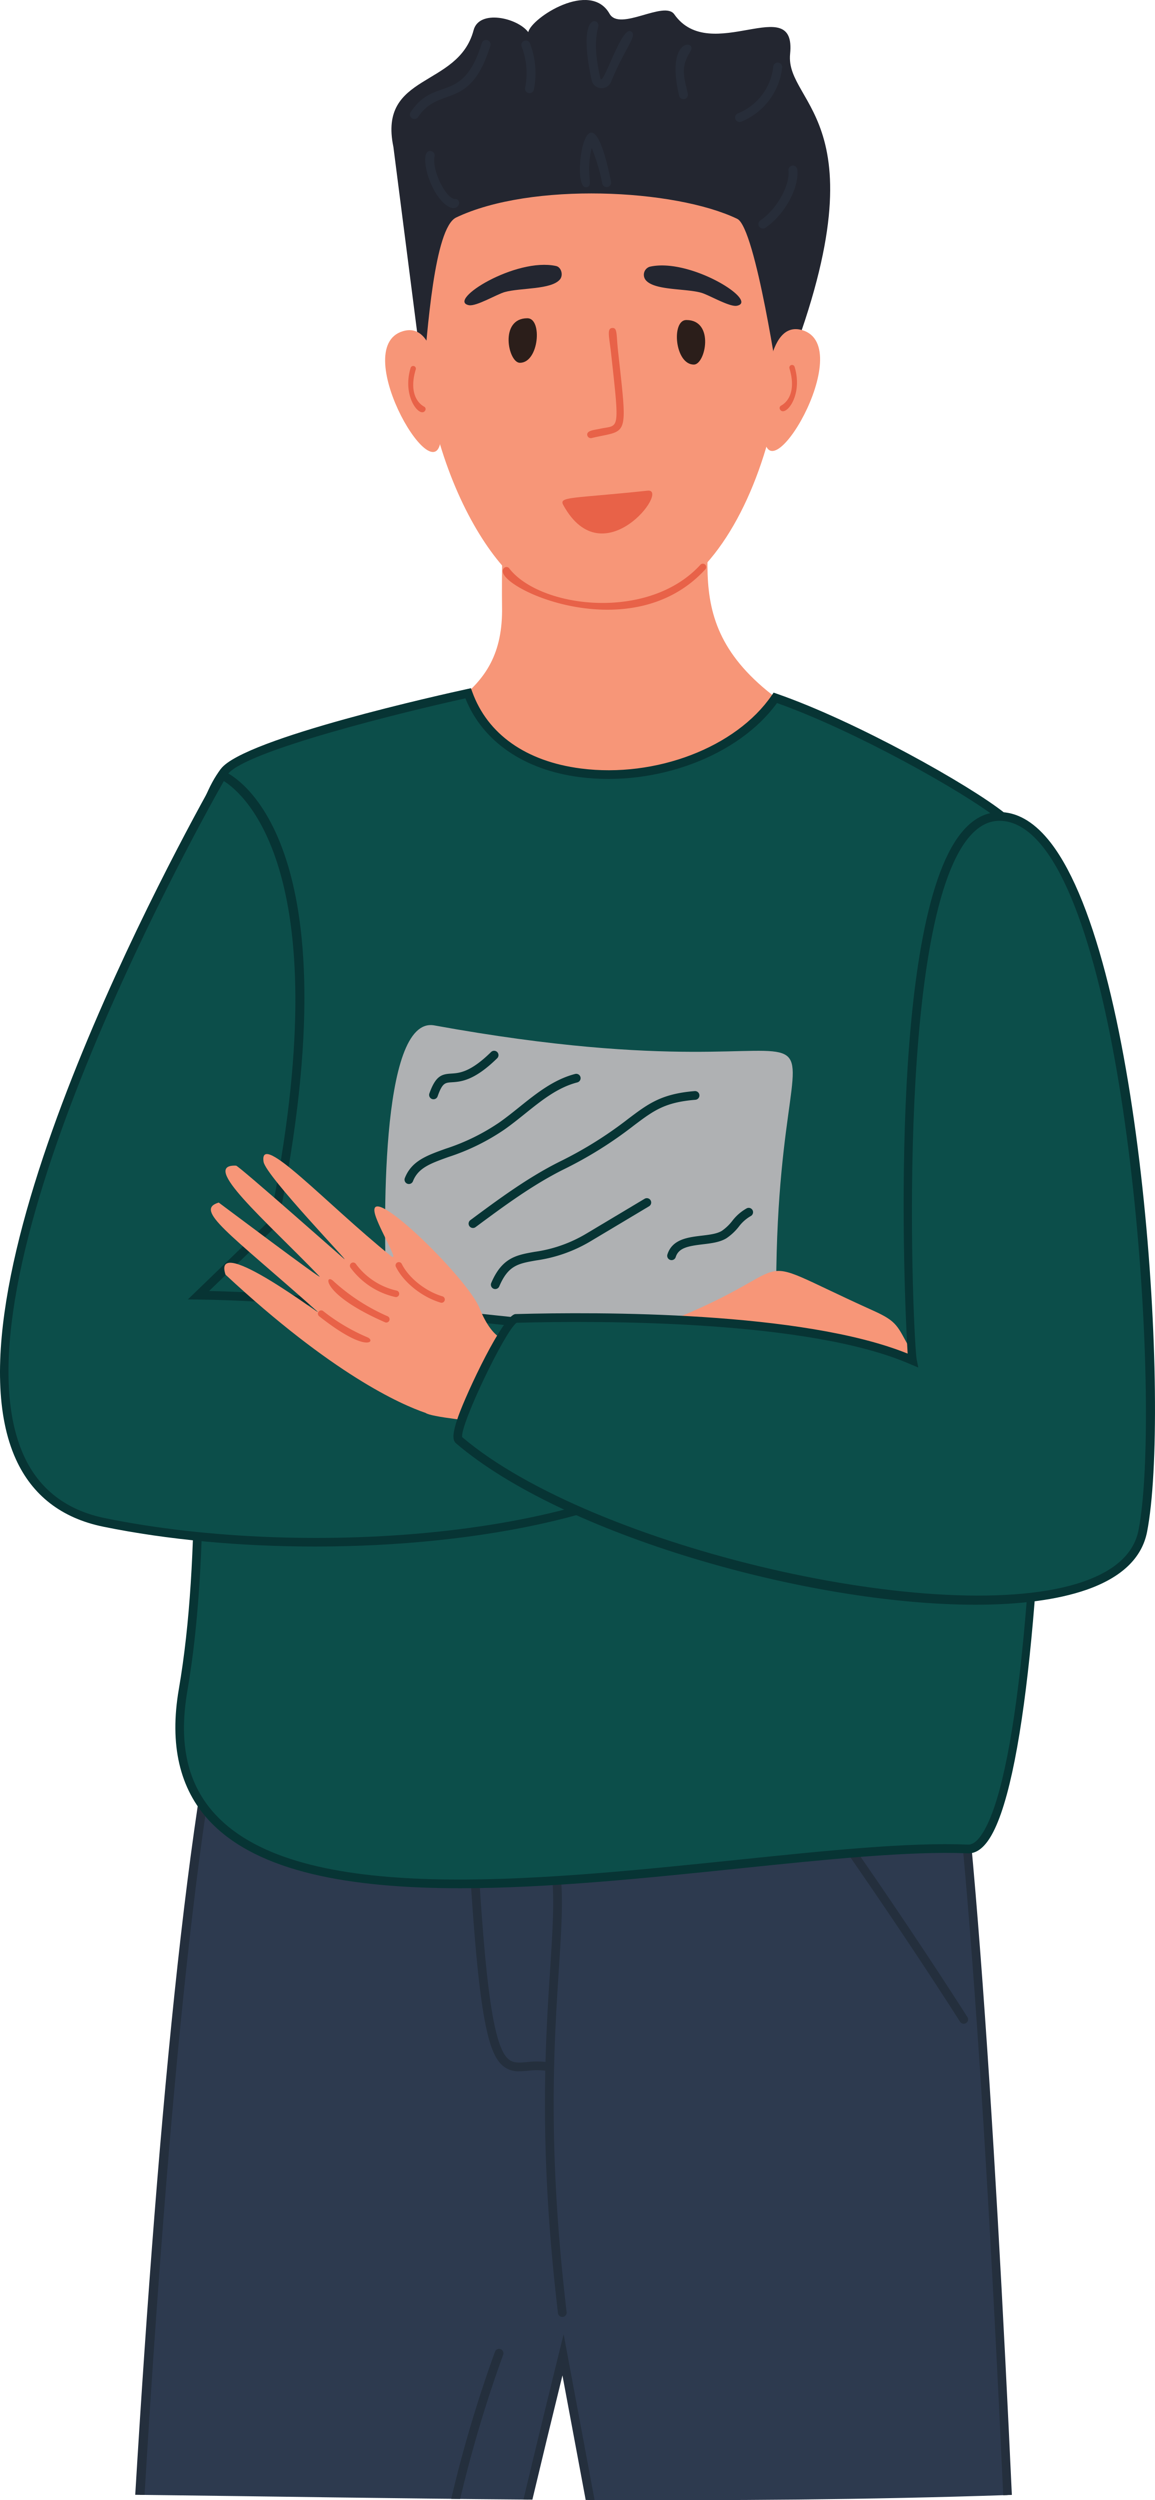 <svg id="Group_4929" data-name="Group 4929" xmlns="http://www.w3.org/2000/svg" width="334.289" height="723.188" viewBox="0 0 334.289 723.188">
  <path id="Path_11676" data-name="Path 11676" d="M-706.944,376.547c-.349,28.583-9.818,49.779,42.751,74.515-31.29,43.048-62.107,58.955-62.107,58.955s-65.928-29.677-88.582-49.313c27.87-20.277,48.125-22.716,47.608-49.9-.124-6.527.181-33.209.356-33.726Z" transform="translate(912.577 -235.391)" fill="#f79678"/>
  <path id="Path_11677" data-name="Path 11677" d="M-697.236,278.951c-25.454-35.595-85.517-26.6-92.508,28.014-6.935,54.179,19.285,96.84,34.514,101.012,13.8,3.781,27.432,5.448,38.963-2.353C-685.966,385.126-674.27,311.066-697.236,278.951Z" transform="translate(912.577 -235.391)" fill="#f79678"/>
  <path id="Path_11678" data-name="Path 11678" d="M-775.508,244.125c-4.431,16.794-27.68,12.27-23.211,33.756l8.614,67.179c1.175-13.63,3.23-43.742,9.546-46.752,21.65-10.32,63.252-8.312,81.367.389,5.349,2.57,12.175,49.338,12.175,49.338,32.035-77.83,1.554-81.8,3.121-97.07,1.875-18.264-23.027,3.488-33.514-11.422-2.92-4.152-15.788,5.051-18.747-.175-5.57-9.837-22.581,1.158-23.534,5.316C-762.845,240.512-773.9,238.022-775.508,244.125Z" transform="translate(912.577 -235.391)" fill="#232630"/>
  <path id="Path_11679" data-name="Path 11679" d="M-751.623,312.339c-11.7-2.578-31.783,10.009-25.259,11.329,2.132.431,8.1-3.167,10.394-3.8,4.592-1.274,13.474-.644,15.983-3.659C-749.475,314.968-750.131,312.667-751.623,312.339Z" transform="translate(912.577 -235.391)" fill="#232630"/>
  <path id="Path_11680" data-name="Path 11680" d="M-725.672,316.425c2.514,3.01,11.4,2.362,15.99,3.626,2.291.631,8.271,4.217,10.4,3.781,6.521-1.333-13.612-14-25.282-11.277A2.445,2.445,0,0,0-725.672,316.425Z" transform="translate(912.577 -235.391)" fill="#232630"/>
  <g id="Group_4894" data-name="Group 4894" transform="translate(111.463 95.201)">
    <g id="Group_4890" data-name="Group 4890" transform="translate(0 0.297)">
      <path id="Path_11681" data-name="Path 11681" d="M-795.934,331.178c10.349-3.043,11,18.629,11.029,29.386C-784.854,381.769-812.234,335.97-795.934,331.178Z" transform="translate(801.114 -330.888)" fill="#f79678"/>
    </g>
    <g id="Group_4891" data-name="Group 4891" transform="translate(6.694 10.632)">
      <path id="Path_11682" data-name="Path 11682" d="M-793.725,341.774a.779.779,0,0,1,1.489.456c-1.823,5.96-.012,9.453,2.437,10.8a.778.778,0,0,1,.307,1.057C-790.867,356.591-796.333,350.3-793.725,341.774Z" transform="translate(794.421 -341.223)" fill="#e86248"/>
    </g>
    <g id="Group_4892" data-name="Group 4892" transform="translate(109.688)">
      <path id="Path_11683" data-name="Path 11683" d="M-680.4,330.881c-10.35-3.043-11,18.629-11.029,29.386C-691.477,381.472-664.1,335.673-680.4,330.881Z" transform="translate(691.426 -330.591)" fill="#f79678"/>
    </g>
    <g id="Group_4893" data-name="Group 4893" transform="translate(114.178 10.335)">
      <path id="Path_11684" data-name="Path 11684" d="M-682.606,341.477a.779.779,0,0,0-1.489.456c1.824,5.96.012,9.453-2.437,10.8a.777.777,0,0,0-.307,1.057C-685.464,356.294-680,350-682.606,341.477Z" transform="translate(686.936 -340.926)" fill="#e86248"/>
    </g>
  </g>
  <g id="Group_4895" data-name="Group 4895" transform="translate(147.2 92.054)">
    <path id="Path_11685" data-name="Path 11685" d="M-762.111,340.335c-3.39,0-6.042-12.89,2.181-12.89C-755.54,327.445-756.564,340.335-762.111,340.335Z" transform="translate(765.377 -327.445)" fill="#2b1e1a"/>
    <path id="Path_11686" data-name="Path 11686" d="M-711.753,340.848c3.39,0,6.043-12.89-2.181-12.89C-718.323,327.958-717.3,340.848-711.753,340.848Z" transform="translate(765.377 -327.445)" fill="#2b1e1a"/>
  </g>
  <g id="Group_4896" data-name="Group 4896" transform="translate(145.492 163.043)">
    <path id="Path_11687" data-name="Path 11687" d="M-766.573,399.6a.972.972,0,0,1,1.362.176c8.9,11.533,40.28,15.449,55.343-1.013a.971.971,0,0,1,1.434,1.31C-730.676,424.375-772.155,403.9-766.573,399.6Z" transform="translate(767.084 -398.434)" fill="#e86248"/>
  </g>
  <g id="Group_4897" data-name="Group 4897" transform="translate(169.953 94.864)">
    <path id="Path_11688" data-name="Path 11688" d="M-742.591,361.326c-.341-1.43,2.089-1.563,3.612-1.9,5.6-1.249,5.846,1.493,3.247-21.991-.508-4.585-1.282-7.047.354-7.175,1.545-.1,1.133,1.723,1.71,6.947,2.823,25.509,2.881,22.374-7.671,24.889A1.039,1.039,0,0,1-742.591,361.326Z" transform="translate(742.623 -330.254)" fill="#e86248"/>
  </g>
  <path id="Path_11689" data-name="Path 11689" d="M-749.537,381.5c-1.39-2.523,2.237-1.848,24.4-4.18C-718.484,376.617-738.013,402.432-749.537,381.5Z" transform="translate(912.577 -235.391)" fill="#e86248"/>
  <g id="Group_4898" data-name="Group 4898" transform="translate(39.135 467.143)">
    <path id="Path_11690" data-name="Path 11690" d="M-620.966,957.093c-5.7-123.542-13.2-232.308-21.485-253.3l-200.461.642c-13.016,39.612-22.457,140.9-29.185,252.6,37.57.446,74.954,1.066,112.317,1.368,3.134-13.162,6.51-27.087,10.163-41.874q4.051,21.688,7.841,41.99C-701.584,958.72-661.382,958.45-620.966,957.093Z" transform="translate(873.442 -702.533)" fill="#2d3a4f"/>
    <path id="Path_11691" data-name="Path 11691" d="M-841.994,705.7l198.67-.637c7.1,19.943,14.571,109.947,21.108,252.071.832-.027,1.663-.05,2.5-.078-4.771-103.075-12.374-230.447-21.557-253.72l-.316-.8-202.233.647-.285.865c-13.123,39.942-22.6,141.217-29.331,252.974q1.352.017,2.7.033C-864.061,846.168-854.745,745.543-841.994,705.7Z" transform="translate(873.442 -702.533)" fill="#242f3d"/>
    <path id="Path_11692" data-name="Path 11692" d="M-748.376,916.3l-1.069-5.721-1.4,5.65q-5.52,22.343-10.235,42.168l2.59.018c2.711-11.383,5.6-23.329,8.7-35.923q3.462,18.532,6.727,36.025l2.569.011Q-744.305,938.1-748.376,916.3Z" transform="translate(873.442 -702.533)" fill="#242f3d"/>
  </g>
  <g id="Group_4903" data-name="Group 4903" transform="translate(130.596 514.715)">
    <g id="Group_4899" data-name="Group 4899" transform="translate(25.212 13.147)">
      <path id="Path_11693" data-name="Path 11693" d="M-749.834,905.583a1.261,1.261,0,0,1-1.251-1.114c-5.61-47.458-3.675-77.589-2.262-99.591,1.214-18.92,1.948-30.34-3.264-39.751a1.262,1.262,0,0,1,.493-1.715,1.259,1.259,0,0,1,1.715.493c5.569,10.057,4.818,21.755,3.574,41.135-1.407,21.9-3.334,51.905,2.249,99.133a1.259,1.259,0,0,1-1.1,1.4A1.086,1.086,0,0,1-749.834,905.583Z" transform="translate(756.769 -763.253)" fill="#242f3d"/>
    </g>
    <g id="Group_4900" data-name="Group 4900" transform="translate(4.764 13.176)">
      <path id="Path_11694" data-name="Path 11694" d="M-762.259,834.513a6.884,6.884,0,0,1-4.828-1.614c-4.478-3.89-7.274-15.519-10.128-68.285a1.261,1.261,0,0,1,1.192-1.327,1.246,1.246,0,0,1,1.328,1.192c2.45,45.3,4.873,62.7,9.262,66.516,1.33,1.155,2.866,1.086,5.458.859a22.173,22.173,0,0,1,6.5.14,1.262,1.262,0,0,1,.994,1.482,1.256,1.256,0,0,1-1.482.993,19.785,19.785,0,0,0-5.8-.1C-760.608,834.442-761.444,834.513-762.259,834.513Z" transform="translate(777.217 -763.282)" fill="#242f3d"/>
    </g>
    <g id="Group_4901" data-name="Group 4901" transform="translate(0 164.702)">
      <path id="Path_11695" data-name="Path 11695" d="M-767.707,914.882a1.257,1.257,0,0,0-1.61.768,376.98,376.98,0,0,0-12.664,42.541l2.586.03a375,375,0,0,1,12.456-41.728A1.263,1.263,0,0,0-767.707,914.882Z" transform="translate(781.981 -914.808)" fill="#242f3d"/>
    </g>
    <g id="Group_4902" data-name="Group 4902" transform="translate(100.804)">
      <path id="Path_11696" data-name="Path 11696" d="M-633.647,820.768a1.263,1.263,0,0,1-1.065-.581c-13.676-21.4-31.389-47.483-46.228-68.085a1.262,1.262,0,0,1,.287-1.76,1.264,1.264,0,0,1,1.761.287c14.863,20.637,32.607,46.769,46.307,68.2a1.264,1.264,0,0,1-.384,1.743A1.256,1.256,0,0,1-633.647,820.768Z" transform="translate(681.177 -750.106)" fill="#242f3d"/>
    </g>
  </g>
  <g id="Group_4904" data-name="Group 4904" transform="translate(50.754 199.069)">
    <path id="Path_11697" data-name="Path 11697" d="M-777.089,435.927c12.032,33.412,70.065,28.781,88.912,1.316,22.58,7.819,55.5,26.24,65.613,34.328,17.125,42.712,15.623,299.708-9.886,298.64-68.352-2.859-242.815,44.974-227.132-45.974,14.707-85.294-13.957-231.671,11.945-265.7C-841,449.816-777.089,435.927-777.089,435.927Z" transform="translate(861.823 -434.46)" fill="#0c4e4a"/>
    <path id="Path_11698" data-name="Path 11698" d="M-779.356,781.565c-31.563,0-58.639-4.518-72.62-19.478-8.634-9.239-11.611-22.046-8.849-38.065,6.6-38.272,4.47-88.09,2.41-136.267-2.544-59.515-4.741-110.912,9.774-129.982,6.727-8.835,64.7-21.647,71.285-23.08l1.08-.233.374,1.039c4.417,12.264,15.586,20.143,31.448,22.182,21.675,2.785,44.913-6.107,55.238-21.152l.543-.793.909.314c22.958,7.951,55.857,26.432,65.988,34.535l.259.209.123.308c16.063,40.062,16.015,266.7-5.2,296.691-1.79,2.53-3.773,3.8-5.909,3.678-17-.7-40.979,1.771-66.364,4.4C-725.6,778.634-753.936,781.565-779.356,781.565Zm1.474-344.173c-18.4,4.047-63.637,15.192-68.75,21.909-13.964,18.344-11.68,71.776-9.261,128.345,2.065,48.312,4.2,98.267-2.446,136.8-2.657,15.413.027,27.161,8.206,35.913,24.387,26.1,91.656,19.136,151.006,12.993,25.48-2.636,49.539-5.129,66.73-4.406,1.211.051,2.48-.829,3.743-2.616,20.949-29.615,20.872-253.358,5.041-293.985-10.155-8-41.605-25.641-64.082-33.6-11.087,15.3-34.881,24.279-57.081,21.436C-760.935,458.106-772.933,449.823-777.882,437.392Z" transform="translate(861.823 -434.46)" fill="#073434"/>
  </g>
  <g id="Group_4911" data-name="Group 4911" transform="translate(111.457 296.507)">
    <path id="Path_11699" data-name="Path 11699" d="M-696.165,623.839c-16.194.638-103.818,1.005-104.556-15.159-.735-16.119-2.17-79.6,13.853-76.685,140.336,25.518,96.847-31.764,99.016,85.567C-687.782,621.382-691.871,623.67-696.165,623.839Z" transform="translate(801.12 -531.898)" fill="#afb1b3"/>
    <g id="Group_4910" data-name="Group 4910" transform="translate(5.626 7.433)">
      <g id="Group_4905" data-name="Group 4905" transform="translate(0 6.668)">
        <path id="Path_11700" data-name="Path 11700" d="M-794.232,577.871a1.268,1.268,0,0,1-.464-.088,1.263,1.263,0,0,1-.71-1.637c1.947-4.94,6.288-6.5,11.782-8.472a61,61,0,0,0,15.63-7.654c1.945-1.368,3.873-2.915,5.736-4.411,4.881-3.917,9.928-7.969,16.147-9.573a1.267,1.267,0,0,1,1.538.906,1.264,1.264,0,0,1-.907,1.538c-5.694,1.467-10.31,5.174-15.2,9.1-1.893,1.521-3.852,3.093-5.864,4.508a63.207,63.207,0,0,1-16.228,7.963c-5.274,1.9-8.758,3.146-10.287,7.025A1.264,1.264,0,0,1-794.232,577.871Z" transform="translate(795.494 -545.999)" fill="#073434"/>
      </g>
      <g id="Group_4906" data-name="Group 4906" transform="translate(18.545 11.658)">
        <path id="Path_11701" data-name="Path 11701" d="M-775.686,590.591a1.263,1.263,0,0,1-1.016-.51,1.265,1.265,0,0,1,.263-1.765c8.157-6.048,16.591-12.3,25.89-16.939a113.831,113.831,0,0,0,19.827-12.383c5.768-4.348,9.577-7.22,19.212-8a1.263,1.263,0,0,1,1.36,1.156,1.264,1.264,0,0,1-1.155,1.36c-8.906.722-12.1,3.13-17.9,7.5a116.024,116.024,0,0,1-20.22,12.625c-9.1,4.539-17.444,10.726-25.513,16.709A1.258,1.258,0,0,1-775.686,590.591Z" transform="translate(776.949 -550.989)" fill="#073434"/>
      </g>
      <g id="Group_4907" data-name="Group 4907" transform="translate(24.992 42.632)">
        <path id="Path_11702" data-name="Path 11702" d="M-769.241,608.254a1.255,1.255,0,0,1-.494-.1,1.261,1.261,0,0,1-.666-1.655c3.127-7.346,7.282-8.08,12.542-9.009a39.833,39.833,0,0,0,15.046-5.306l16.8-10.041a1.261,1.261,0,0,1,1.73.436,1.262,1.262,0,0,1-.436,1.73l-16.8,10.04a42.064,42.064,0,0,1-15.9,5.626c-5.2.919-8.068,1.425-10.66,7.512A1.262,1.262,0,0,1-769.241,608.254Z" transform="translate(770.503 -581.963)" fill="#073434"/>
      </g>
      <g id="Group_4908" data-name="Group 4908" transform="translate(76.025 45.433)">
        <path id="Path_11703" data-name="Path 11703" d="M-718.208,599.889a1.236,1.236,0,0,1-.381-.06,1.26,1.26,0,0,1-.821-1.583c1.4-4.419,5.933-4.959,9.932-5.438,2.265-.269,4.4-.524,5.823-1.389a13.633,13.633,0,0,0,2.989-2.841,13.556,13.556,0,0,1,4.242-3.689,1.261,1.261,0,0,1,1.682.594,1.263,1.263,0,0,1-.593,1.683,11.494,11.494,0,0,0-3.424,3.064,15.691,15.691,0,0,1-3.583,3.342c-1.888,1.151-4.4,1.451-6.837,1.742-4.3.514-6.979,1.019-7.827,3.694A1.262,1.262,0,0,1-718.208,599.889Z" transform="translate(719.469 -584.764)" fill="#073434"/>
      </g>
      <g id="Group_4909" data-name="Group 4909" transform="translate(7.119)">
        <path id="Path_11704" data-name="Path 11704" d="M-787.113,553.36a1.27,1.27,0,0,1-.422-.073,1.263,1.263,0,0,1-.767-1.611c1.852-5.2,3.615-5.575,6.338-5.75,2.332-.149,5.525-.352,11.518-6.234a1.26,1.26,0,0,1,1.784.018,1.26,1.26,0,0,1-.017,1.783c-6.662,6.538-10.552,6.787-13.125,6.951-1.987.127-2.731.175-4.12,4.077A1.262,1.262,0,0,1-787.113,553.36Z" transform="translate(788.375 -539.331)" fill="#073434"/>
      </g>
    </g>
  </g>
  <g id="Group_4912" data-name="Group 4912" transform="translate(171.632 367.621)">
    <path id="Path_11705" data-name="Path 11705" d="M-650.42,649.8c1.07,2.01,5.145,3.3,6.365,2.994,2.542-.638,1.57-5.03,1.1-9.494-1.016-9.658-2.553-12.536-12.254-18-1.378-.776-1.936.038-1.727,1.508C-656.427,630.4-650.475,649.7-650.42,649.8Z" transform="translate(740.945 -603.012)" fill="#e86248"/>
    <path id="Path_11706" data-name="Path 11706" d="M-659.726,614.549c6.916,3.116,6.864,4.466,10.375,10.7,4.919,8.734,10.158,10.5,12.269,13.667,4.634,6.95-7.025,11.157-13.279-1.98-11.643,6.006-20.5-19.141-38.43-7.876-4.251,2.671,2.38,7.676,9.786,9.438,2.754.655,12.98,2.327,13.894,6.3.571,2.482-1.742,5.1-8.248,3.573-25.641-6.012-31.487.51-38.226,1.53-9.886,1.495-35.227-7.887-28.121-22.1,2.707-5.414,9.871-6.115,14.955-8.01C-675.631,601.484-701.163,595.883-659.726,614.549Z" transform="translate(740.945 -603.012)" fill="#f79678"/>
  </g>
  <g id="Group_4913" data-name="Group 4913" transform="translate(0 222.506)">
    <path id="Path_11707" data-name="Path 11707" d="M-882.447,675.755c58.672,12.019,146.546,5.863,178.257-23.811,4.41-4.126-5.506-28.157-6.324-30.684-45.169-.472-99.706-10.707-144.611-11.23l21.8-21.037c23.367-113.815-14.966-129.378-14.966-129.378C-847.637,458.537-963.684,659.113-882.447,675.755Z" transform="translate(912.577 -457.897)" fill="#0c4e4a"/>
    <path id="Path_11708" data-name="Path 11708" d="M-821.389,682.732c-21.5,0-42.788-1.947-61.311-5.741-12.022-2.463-20.534-9.037-25.295-19.537-22.931-50.562,47.115-178.114,57.9-197.223-.035-.015,1.367-2.334,1.367-2.334l1.037.6c2.878,1.264,38.464,19.369,15.6,130.746l-.078.383-19.884,19.189c21.633.456,45.663,3.045,68.936,5.555,24.577,2.649,49.991,5.388,72.616,5.625l.907.01.279.862c.1.318.354.983.7,1.912,6.826,18.163,8.406,27.16,5.284,30.082C-725,673.147-773.7,682.732-821.389,682.732Zm-60.8-8.212c59,12.085,146.254,5.4,177.142-23.5,1.205-1.126,2.037-6.178-5.921-27.352-.168-.446-.314-.835-.433-1.159-22.523-.3-47.661-3.007-71.981-5.629s-49.461-5.332-71.752-5.59l-3.073-.036,23.729-22.9C-813.942,487.9-842.11,464.849-847.8,461.316c-10.413,18.421-80.38,145.515-57.893,195.1,4.411,9.723,12.317,15.816,23.505,18.108Z" transform="translate(912.577 -457.897)" fill="#073434"/>
  </g>
  <g id="Group_4918" data-name="Group 4918" transform="translate(61.035 333.815)">
    <path id="Path_11709" data-name="Path 11709" d="M-742.679,649.22c-3.1-11.13-1.849-29.131-1.318-28.94-11.738-4.234-21.553,13.495-29.771-6.429-3.209-8.622-34.654-39.29-29.987-26.364,1.731,4.8,6.918,13.293,4.262,11.152-18.608-15-38.2-36.458-36.8-27.186.611,4.043,25.811,30.171,23.288,28.058-.59-.494-30.47-26.914-31.238-26.949-10.579-.489,8.288,15.584,24.1,31.985,2.011,2.085-29.1-21.32-29.129-21.311-7.2,2.154,2.8,8.606,28.422,31.39,3.465,3.081-30.673-23.13-26.453-10.53,30.9,28.727,50.618,37.5,57.92,39.993C-786.337,646.352-742.679,649.22-742.679,649.22Z" transform="translate(851.542 -569.206)" fill="#f79678"/>
    <g id="Group_4914" data-name="Group 4914" transform="translate(30.967 45.207)">
      <path id="Path_11710" data-name="Path 11710" d="M-819.032,614.63a55.642,55.642,0,0,0,12.819,7.588c2.527,1.081-.143,4.836-13.991-6.1A.946.946,0,0,1-819.032,614.63Z" transform="translate(820.575 -614.413)" fill="#e86248"/>
    </g>
    <g id="Group_4915" data-name="Group 4915" transform="translate(34.002 36.182)">
      <path id="Path_11711" data-name="Path 11711" d="M-816.161,605.876a57.227,57.227,0,0,0,15.771,10.249.946.946,0,0,1-.756,1.735C-819.712,609.759-818.685,603.567-816.161,605.876Z" transform="translate(817.54 -605.388)" fill="#e86248"/>
    </g>
    <g id="Group_4916" data-name="Group 4916" transform="translate(40.223 31.362)">
      <path id="Path_11712" data-name="Path 11712" d="M-809.593,600.967a20.183,20.183,0,0,0,11.84,7.744.947.947,0,0,1-.406,1.849,22.1,22.1,0,0,1-12.965-8.48A.946.946,0,0,1-809.593,600.967Z" transform="translate(811.319 -600.568)" fill="#e86248"/>
    </g>
    <g id="Group_4917" data-name="Group 4917" transform="translate(53.44 31.251)">
      <path id="Path_11713" data-name="Path 11713" d="M-797.991,601.827a.946.946,0,0,1,1.7-.838c2.006,4.037,6.854,7.912,11.781,9.376a.947.947,0,0,1-.539,1.816C-790.546,610.546-795.817,606.228-797.991,601.827Z" transform="translate(798.101 -600.457)" fill="#e86248"/>
    </g>
  </g>
  <g id="Group_4919" data-name="Group 4919" transform="translate(131.24 234.898)">
    <path id="Path_11714" data-name="Path 11714" d="M-581.819,678.238c-7.889,40.386-151.448,13.456-197.944-26.31-2.766-2.366,13.827-35.1,16.447-35.174,17.692-.483,83.69-1.536,114.822,12.123-.779-2.605-9.157-159.429,25.93-157.306C-585,473.845-574.6,641.275-581.819,678.238Z" transform="translate(781.337 -470.289)" fill="#0c4e4a"/>
    <path id="Path_11715" data-name="Path 11715" d="M-630.259,699.563c-48.647,0-119.6-20.4-150.324-46.677-.976-.835-1.238-2.485.651-7.825,2.44-6.888,13.041-29.471,16.582-29.569,24.249-.665,83.074-.83,113.472,11.436-1.061-17.114-5.645-123.937,15.37-150.438,3.468-4.372,7.5-6.448,12.02-6.178,4.994.3,9.72,3.287,14.043,8.872,26.81,34.638,34.608,164.774,27.864,199.3-1.48,7.582-7.389,13.221-17.562,16.765C-606.649,698.206-617.713,699.563-630.259,699.563Zm-148.55-48.479c37.466,31.888,139.872,55.7,179.835,41.777,9.266-3.228,14.621-8.228,15.917-14.865l1.238.242-1.238-.242c6.5-33.275-1.513-163.843-27.384-197.267-3.858-4.985-7.963-7.643-12.2-7.9-3.426-.2-6.459,1.255-9.263,4.472-22,25.249-16.335,146.437-15.366,151.27l.476,2.378-2.206-.917c-29.231-12.826-89.333-12.686-114.062-12.024C-766.521,620.489-779.477,647.7-778.809,651.084Z" transform="translate(781.337 -470.289)" fill="#073434"/>
  </g>
  <g id="Group_4928" data-name="Group 4928" transform="translate(118.607 6.115)">
    <g id="Group_4920" data-name="Group 4920" transform="translate(32.249 5.54)">
      <path id="Path_11716" data-name="Path 11716" d="M-760.6,260.837a21.352,21.352,0,0,0-1.017-12.028,1.291,1.291,0,0,1,2.4-.943,23.967,23.967,0,0,1,1.141,13.5A1.291,1.291,0,0,1-760.6,260.837Z" transform="translate(761.72 -247.046)" fill="#272d39"/>
    </g>
    <g id="Group_4921" data-name="Group 4921" transform="translate(51.168)">
      <path id="Path_11717" data-name="Path 11717" d="M-741.343,258.572c-4.4-20.235,2.621-17.991,1.919-15.431-1.355,4.936-.4,10.27.6,14.882.639,2.925,6.026-14.889,8.751-13.6,2.288,1.084-1.408,4.306-5.653,14.659A2.957,2.957,0,0,1-741.343,258.572Z" transform="translate(742.802 -241.506)" fill="#272d39"/>
    </g>
    <g id="Group_4922" data-name="Group 4922" transform="translate(94.154 11.961)">
      <path id="Path_11718" data-name="Path 11718" d="M-698.994,268.186a16.509,16.509,0,0,0,10.227-13.556,1.292,1.292,0,0,1,2.572.24,19.149,19.149,0,0,1-11.861,15.722A1.291,1.291,0,0,1-698.994,268.186Z" transform="translate(699.816 -253.467)" fill="#272d39"/>
    </g>
    <g id="Group_4923" data-name="Group 4923" transform="translate(76.92 6.802)">
      <path id="Path_11719" data-name="Path 11719" d="M-716.02,263.073c-4.044-17.122,5.259-16.053,3.32-12.91-2.783,4.509-2.137,6.666-.806,12.319A1.291,1.291,0,0,1-716.02,263.073Z" transform="translate(717.05 -248.308)" fill="#272d39"/>
    </g>
    <g id="Group_4924" data-name="Group 4924" transform="translate(100.838 41.794)">
      <path id="Path_11720" data-name="Path 11720" d="M-692.545,299.174c4.689-3.13,8.66-10.149,8.167-14.441a1.291,1.291,0,0,1,2.566-.3c.605,5.283-3.74,13.173-9.3,16.885A1.291,1.291,0,0,1-692.545,299.174Z" transform="translate(693.132 -283.3)" fill="#272d39"/>
    </g>
    <g id="Group_4925" data-name="Group 4925" transform="translate(4.459 37.542)">
      <path id="Path_11721" data-name="Path 11721" d="M-785.212,292.979c-4.1-4.942-5.861-14.54-2.62-13.9a1.29,1.29,0,0,1,1.028,1.508c-.824,4.361,3.512,12.352,5.831,12.352C-778.061,292.938-780.35,298.848-785.212,292.979Z" transform="translate(789.511 -279.048)" fill="#272d39"/>
    </g>
    <g id="Group_4926" data-name="Group 4926" transform="translate(49.234 32.242)">
      <path id="Path_11722" data-name="Path 11722" d="M-735.722,288a1.291,1.291,0,0,1-2.531.506,55.185,55.185,0,0,0-3.07-10.326c-1.961,8.115.852,11.019-1.582,11.367C-747.666,290.237-742.382,254.724-735.722,288Z" transform="translate(744.735 -273.748)" fill="#272d39"/>
    </g>
    <g id="Group_4927" data-name="Group 4927" transform="translate(0 5.414)">
      <path id="Path_11723" data-name="Path 11723" d="M-793.736,267.843c7.078-10.675,15.036-1.95,20.623-20.017a1.292,1.292,0,0,1,2.468.763c-5.93,19.168-14.757,11.355-20.938,20.681A1.292,1.292,0,0,1-793.736,267.843Z" transform="translate(793.97 -246.919)" fill="#272d39"/>
    </g>
  </g>
</svg>
